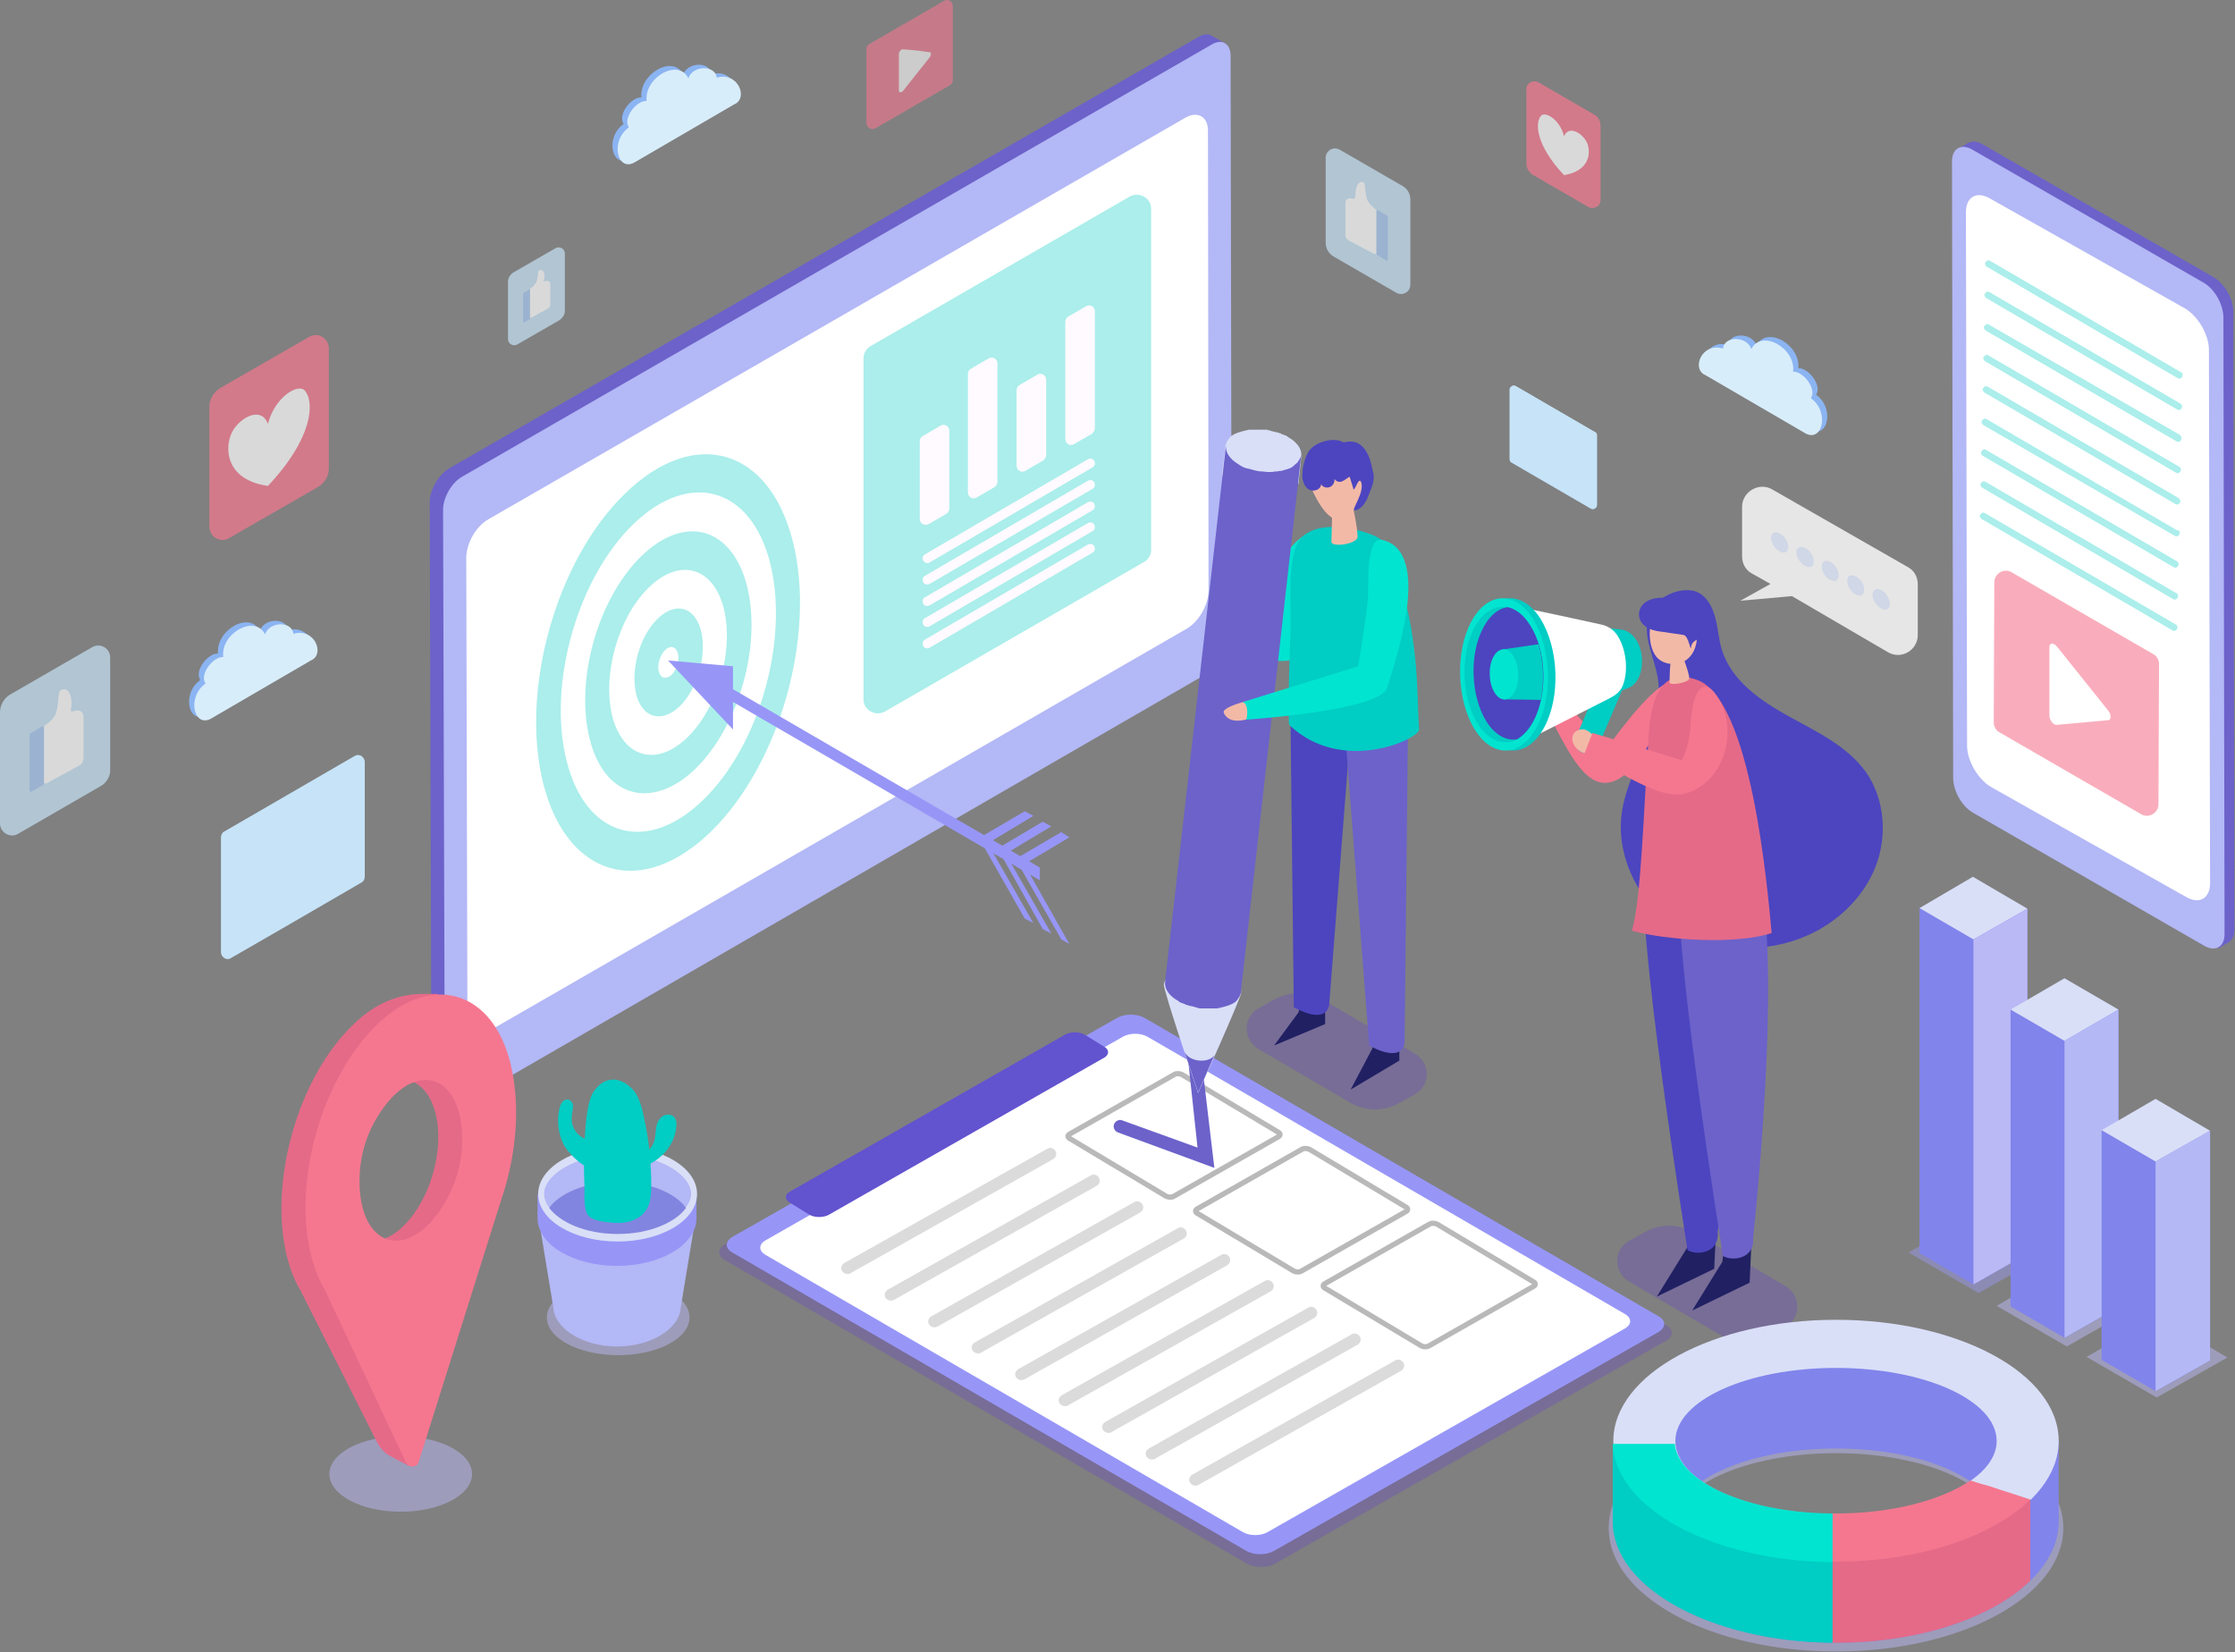 <?xml version="1.0" encoding="utf-8"?>
<!-- Generator: Adobe Illustrator 21.0.2, SVG Export Plug-In . SVG Version: 6.00 Build 0)  -->
<svg version="1.1" id="OBJECTS" xmlns="http://www.w3.org/2000/svg" xmlns:xlink="http://www.w3.org/1999/xlink" x="0px" y="0px"
	 viewBox="0 0 385.4 284.9" style="enable-background:new 0 0 385.4 284.9;" xml:space="preserve">
<rect x="0" y="0" width="385.4" height="284.9" fill="#808080" stroke="none"/>
<style type="text/css">
	.st0{fill:#6C62CA;}
	.st1{fill:#B3B8F6;}
	.st2{fill:#FFFFFF;}
	.st3{opacity:0.33;fill:#00CDC4;}
	.st4{opacity:0.6;}
	.st5{fill:#F5778F;}
	.st6{fill:#8BB4F2;}
	.st7{fill:#D8EDFA;}
	.st8{clip-path:url(#SVGID_1_);fill:#C6E3F7;}
	.st9{opacity:0.44;clip-path:url(#SVGID_1_);fill:#C6E3F7;}
	.st10{opacity:0.7;}
	.st11{fill:#C6E3F7;}
	.st12{fill:#A7C9F2;}
	.st13{opacity:0.8;}
	.st14{fill:#E4ECFF;}
	.st15{fill:#9796F7;}
	.st16{fill:#FFFAFF;}
	.st17{opacity:0.3;fill:#6642CC;}
	.st18{fill:#6253CF;}
	.st19{fill:#DBDBDB;}
	.st20{fill:none;stroke:#B9B9BA;stroke-width:0.903;stroke-miterlimit:10;}
	.st21{fill:#202063;}
	.st22{fill:#4C45BF;}
	.st23{fill:#01E4D0;}
	.st24{fill:#00CDC4;}
	.st25{fill:#F3B9A7;}
	.st26{fill:#D9DFF7;}
	.st27{opacity:0.57;fill:#00CDC4;}
	.st28{fill:#E56A88;}
	.st29{opacity:0.5;fill:#9997E9;}
	.st30{opacity:0.5;fill:#BBB8F6;}
	.st31{fill:#8184EB;}
	.st32{fill:#BBB8F6;}
	.st33{fill:#B4B9F6;}
	.st34{fill:#D9DFF6;}
	.st35{fill:#8285DF;}
	.st36{clip-path:url(#SVGID_2_);fill:#C6E3F7;}
	.st37{opacity:0.44;clip-path:url(#SVGID_2_);fill:#C6E3F7;}
</style>
<g>
	<g>
		<g>
			<path class="st0" d="M381.7,47.8l-39.8-22.9c-1-0.6-1.9-0.6-2.6-0.2l-1.4,0.8l0.4,1.9l0.2,105.9c0,2.2,1.6,5,3.5,6.1l39,22.4
				l-1.7,1l3.3,0.7l1.7-1c0.6-0.4,1-1.1,1-2.2l-0.2-106.3C385.2,51.6,383.6,48.9,381.7,47.8z"/>
			<path class="st1" d="M379.9,48.7c2,1.1,3.5,3.8,3.5,6.1l0.2,106.3c0,2.2-1.6,3.1-3.5,2l-39.8-22.9c-2-1.1-3.5-3.8-3.5-6.1
				l-0.2-106.3c0-2.2,1.6-3.1,3.5-2L379.9,48.7z"/>
			<g>
				<path class="st2" d="M339.2,128.6c0,2.6,1.9,5.8,4.1,7.1l33.7,19c2.3,1.3,4.1,0.2,4.1-2.4l-0.2-92c0-2.6-1.9-5.8-4.1-7.1
					l-33.7-19c-2.3-1.3-4.1-0.2-4.1,2.4L339.2,128.6z"/>
			</g>
		</g>
		<g>
			<path class="st3" d="M376.3,64.4c0.1,0.2,0.1,0.4,0,0.6c-0.2,0.3-0.5,0.4-0.8,0.2l-32.9-19.2c-0.3-0.2-0.4-0.6-0.2-0.8
				c0.2-0.3,0.5-0.4,0.8-0.2l32.9,19.2C376.2,64.2,376.3,64.3,376.3,64.4z M376.2,69.8c0.1,0.2,0.1,0.4,0,0.6
				c-0.2,0.3-0.5,0.4-0.8,0.2l-32.9-19.2c-0.3-0.2-0.4-0.6-0.2-0.8c0.2-0.3,0.5-0.4,0.8-0.2L376,69.6
				C376.1,69.7,376.1,69.7,376.2,69.8z M376.1,75.3c0.1,0.2,0.1,0.4,0,0.6c-0.2,0.3-0.5,0.4-0.8,0.2L342.4,57
				c-0.3-0.2-0.4-0.6-0.2-0.8c0.2-0.3,0.5-0.4,0.8-0.2L375.9,75C376,75.1,376,75.2,376.1,75.3z M376,80.7c0.1,0.2,0.1,0.4,0,0.6
				c-0.2,0.3-0.5,0.4-0.8,0.2l-32.9-19.2c-0.3-0.2-0.4-0.6-0.2-0.8c0.2-0.3,0.5-0.4,0.8-0.2l32.9,19.2
				C375.8,80.5,375.9,80.6,376,80.7z M375.9,86.1c0.1,0.2,0.1,0.4,0,0.6c-0.2,0.3-0.5,0.4-0.8,0.2l-32.9-19.2
				c-0.3-0.2-0.4-0.6-0.2-0.8c0.2-0.3,0.5-0.4,0.8-0.2l32.9,19.2C375.7,86,375.8,86.1,375.9,86.1z M375.8,91.6
				c0.1,0.2,0.1,0.4,0,0.6c-0.2,0.3-0.5,0.4-0.8,0.2L342,73.3c-0.3-0.2-0.4-0.6-0.2-0.8c0.2-0.3,0.5-0.4,0.8-0.2l32.9,19.2
				C375.6,91.4,375.7,91.5,375.8,91.6z M375.6,97c0.1,0.2,0.1,0.4,0,0.6c-0.2,0.3-0.5,0.4-0.8,0.2l-32.9-19.2
				c-0.3-0.2-0.4-0.6-0.2-0.8c0.2-0.3,0.5-0.4,0.8-0.2l32.9,19.2C375.5,96.9,375.6,96.9,375.6,97z M375.5,102.5
				c0.1,0.2,0.1,0.4,0,0.6c-0.2,0.3-0.5,0.4-0.8,0.2l-32.9-19.2c-0.3-0.2-0.4-0.6-0.2-0.8c0.2-0.3,0.5-0.4,0.8-0.2l32.9,19.2
				C375.4,102.3,375.5,102.4,375.5,102.5z M375.4,107.9c0.1,0.2,0.1,0.4,0,0.6c-0.2,0.3-0.5,0.4-0.8,0.2l-32.9-19.2
				c-0.3-0.2-0.4-0.6-0.2-0.8c0.2-0.3,0.5-0.4,0.8-0.2l32.9,19.2C375.3,107.7,375.4,107.8,375.4,107.9z"/>
		</g>
		<g class="st4">
			<g>
				<path class="st5" d="M343.9,100.4l-0.1,24.2c0,0.7,0.4,1.4,1,1.7l24.4,14.1c1.3,0.8,3-0.2,3-1.7l0.1-24.2c0-0.7-0.4-1.4-1-1.7
					l-24.4-14.1C345.6,97.9,343.9,98.9,343.9,100.4z"/>
			</g>
			<path class="st2" d="M353.4,117.5v-5.9c0-0.8,0.7-0.8,1.3-0.1l4.4,5.5l4.4,5.5c0.6,0.7,0.6,1.7,0,1.7l-4.4,0.4l-4.4,0.4
				c-0.6,0.1-1.3-0.8-1.3-1.6V117.5z"/>
		</g>
	</g>
	<g>
		<g>
			<path class="st6" d="M302.9,59.6c-0.7-2.2-4.6-2.4-4.9-0.1c-3.7-1.1-5.5,3.6-3,4.6l17,9.9c3.1,2,4.5-3.5,1.2-5.9c0,0,0,0,0-0.1
				c1-1.6-1.4-4.6-3.1-4.5C310.5,59.4,304.6,56.1,302.9,59.6z"/>
		</g>
		<g>
			<path class="st7" d="M302,60.2c-0.7-2.2-4.6-2.4-4.9-0.1c-3.7-1.1-5.5,3.6-3,4.6l17,9.9c3.1,2,4.5-3.5,1.2-5.9c0,0,0,0,0-0.1
				c1-1.6-1.4-4.6-3.1-4.5C309.7,60,303.7,56.7,302,60.2z"/>
		</g>
	</g>
	<g>
		<g>
			<path class="st6" d="M44.8,108.8c0.7-2.2,4.6-2.4,4.9-0.1c3.7-1.1,5.5,3.6,3,4.6l-17,9.9c-3.1,2-4.5-3.5-1.2-5.9c0,0,0,0,0-0.1
				c-1-1.6,1.4-4.6,3.1-4.5C37.2,108.6,43.1,105.3,44.8,108.8z"/>
		</g>
		<g>
			<path class="st7" d="M45.7,109.4c0.7-2.2,4.6-2.4,4.9-0.1c3.7-1.1,5.5,3.6,3,4.6l-17,9.9c-3.1,2-4.5-3.5-1.2-5.9c0,0,0,0,0-0.1
				c-1-1.6,1.4-4.6,3.1-4.5C38,109.2,44,105.9,45.7,109.4z"/>
		</g>
	</g>
	<g>
		<defs>
			<path id="SVGID_5_" d="M260.7,79.8l13.6,7.9c0.5,0.3,1.1-0.1,1.1-0.6v-12c0-0.3-0.1-0.5-0.4-0.6l-13.6-7.9
				c-0.5-0.3-1.1,0.1-1.1,0.6v12C260.3,79.5,260.5,79.7,260.7,79.8z"/>
		</defs>
		<clipPath id="SVGID_1_">
			<use xlink:href="#SVGID_5_"  style="overflow:visible;"/>
		</clipPath>
		<polygon class="st8" points="260.3,79.6 275.4,88.4 275.4,74.6 260.3,65.9 		"/>
		<polygon class="st9" points="260.3,79.6 275.4,88.4 267.5,76.2 		"/>
		<path class="st8" d="M268.2,77.1l7.2-2.5l-15.1-8.7l6.5,10.7C267.1,77.1,267.7,77.3,268.2,77.1z"/>
	</g>
	<g class="st10">
		<path class="st11" d="M96.5,55.2l-7.3,4.2c-0.7,0.4-1.6-0.1-1.6-0.9v-9.9c0-0.6,0.3-1.2,0.9-1.6l7.3-4.2c0.7-0.4,1.6,0.1,1.6,0.9
			v9.9C97.4,54.3,97,54.8,96.5,55.2z"/>
		<g>
			<path class="st12" d="M91.4,55l-1,0.6c-0.1,0-0.2,0-0.2-0.1v-4.9c0,0,0-0.1,0.1-0.1l1-0.6c0.1,0,0.2,0,0.2,0.1v4.9
				C91.5,54.9,91.4,55,91.4,55z"/>
			<path class="st2" d="M93.9,47.5c-0.1-1-0.7-1.1-1-0.8c-0.2,0.2-0.1,1.5-0.5,2.1c-0.3,0.5-0.7,0.8-0.9,0.9c0,0-0.1,0.1-0.1,0.1
				v2.3v2.6c0,0.1,0.1,0.2,0.2,0.1l2.9-1.6c0.2-0.1,0.4-0.4,0.4-0.6V49c0-0.4-0.3-0.7-1-0.5c-0.1,0-0.2,0-0.2-0.1
				C93.9,48.2,93.9,47.8,93.9,47.5z"/>
		</g>
	</g>
	<g class="st10">
		<path class="st11" d="M229.9,44.2l10.9,6.3c1.1,0.6,2.4-0.2,2.4-1.4V34.4c0-1-0.5-1.8-1.3-2.3L231,25.8c-1.1-0.6-2.4,0.2-2.4,1.4
			v14.7C228.6,42.8,229.1,43.7,229.9,44.2z"/>
		<g>
			<path class="st12" d="M237.5,44l1.5,0.9c0.1,0.1,0.3,0,0.3-0.2v-7.3c0-0.1,0-0.1-0.1-0.2l-1.5-0.9c-0.1-0.1-0.3,0-0.3,0.2v7.3
				C237.4,43.9,237.4,43.9,237.5,44z"/>
			<path class="st2" d="M233.8,32.8c0.2-1.5,1.1-1.6,1.4-1.3c0.3,0.3,0.1,2.2,0.7,3.2c0.5,0.8,1.1,1.2,1.3,1.4
				c0.1,0,0.1,0.1,0.1,0.2v3.4v3.9c0,0.1-0.1,0.2-0.3,0.2l-4.4-2.3c-0.3-0.2-0.6-0.5-0.6-0.9V35c0-0.6,0.4-1,1.4-0.7
				c0.1,0,0.3-0.1,0.2-0.2C233.8,33.8,233.7,33.2,233.8,32.8z"/>
		</g>
	</g>
	<g class="st10">
		<path class="st11" d="M17.3,135.6l-14.2,8.2C1.8,144.6,0,143.6,0,142v-19.2c0-1.2,0.7-2.4,1.7-3l14.2-8.2c1.4-0.8,3.1,0.2,3.1,1.8
			v19.2C19.1,133.8,18.4,135,17.3,135.6z"/>
		<g>
			<path class="st12" d="M7.5,135.3l-2,1.2c-0.2,0.1-0.4,0-0.4-0.2v-9.6c0-0.1,0-0.2,0.1-0.2l2-1.2c0.2-0.1,0.4,0,0.4,0.2v9.6
				C7.6,135.2,7.6,135.3,7.5,135.3z"/>
			<path class="st2" d="M12.3,120.7c-0.2-2-1.4-2.1-1.9-1.6c-0.5,0.4-0.2,2.9-0.9,4.2c-0.6,1.1-1.5,1.6-1.8,1.8
				c-0.1,0-0.1,0.1-0.1,0.2v4.5v5.1c0,0.2,0.2,0.3,0.4,0.2l5.7-3.1c0.4-0.2,0.7-0.7,0.7-1.2v-7.2c0-0.8-0.6-1.4-1.9-0.9
				c-0.2,0.1-0.3-0.1-0.3-0.3C12.3,122,12.4,121.2,12.3,120.7z"/>
		</g>
	</g>
	<g class="st10">
		<path class="st5" d="M54.8,84l-15.3,8.8c-1.5,0.9-3.4-0.2-3.4-2V70.2c0-1.3,0.7-2.6,1.9-3.3l15.3-8.8c1.5-0.9,3.4,0.2,3.4,2v20.7
			C56.7,82.1,56,83.3,54.8,84z"/>
		<path class="st2" d="M39.8,75c1.1-2.8,5.2-5.2,6.4-1.9c1.2-4.7,5.3-7.1,6.4-5.7c1.6,1.9,1.5,8-6.4,16.4
			C39.3,82.8,38.7,77.9,39.8,75z"/>
	</g>
	<g class="st10">
		<path class="st5" d="M264.4,30.2l9.5,5.5c0.9,0.5,2.1-0.1,2.1-1.2V21.7c0-0.8-0.4-1.6-1.2-2l-9.5-5.5c-0.9-0.5-2.1,0.1-2.1,1.2
			v12.8C263.2,29,263.7,29.8,264.4,30.2z"/>
		<path class="st2" d="M273.7,24.7c-0.7-1.7-3.2-3.2-4-1.2c-0.7-2.9-3.3-4.4-4-3.5c-1,1.2-0.9,5,4,10.2
			C274,29.5,274.4,26.5,273.7,24.7z"/>
	</g>
	<g class="st4">
		<g>
			<path class="st5" d="M164.3,1.1l0,12.7c0,0.4-0.2,0.7-0.5,0.9l-12.8,7.4c-0.7,0.4-1.6-0.1-1.6-0.9l0-12.7c0-0.4,0.2-0.7,0.5-0.9
				l12.8-7.4C163.4-0.3,164.3,0.2,164.3,1.1z"/>
		</g>
		<path class="st2" d="M155,12.5v3.1c0,0.4,0.4,0.4,0.7,0.1l2.3-2.9l2.3-2.9c0.3-0.4,0.3-0.9,0-0.9L158,8.7l-2.3-0.2
			c-0.3,0-0.7,0.4-0.7,0.8V12.5z"/>
	</g>
	<g class="st13">
		<path class="st2" d="M305.6,84.4L329,97.8c1.1,0.6,1.7,1.7,1.7,3l0,8.7c0,2.6-2.8,4.3-5.1,3l-16.6-9.7l-8.9,0.8l5.2-2.9l-3.2-1.8
			c-1.1-0.6-1.7-1.7-1.7-3l0-8.6C300.5,84.7,303.4,83.1,305.6,84.4z"/>
		<path class="st14" d="M323.3,101.7c0.5-0.4,1.5,0.1,2.1,1c0.6,0.9,0.7,1.9,0.1,2.3c-0.5,0.4-1.5-0.1-2.1-1
			C322.8,103.1,322.7,102.1,323.3,101.7z M319,101.6c0.6,0.9,1.6,1.3,2.1,1c0.5-0.4,0.5-1.4-0.1-2.3c-0.6-0.9-1.6-1.3-2.1-1
			C318.4,99.6,318.4,100.7,319,101.6z M314.6,99.1c0.6,0.9,1.6,1.3,2.1,1c0.5-0.4,0.5-1.4-0.1-2.3c-0.6-0.9-1.6-1.3-2.1-1
			C314,97.2,314,98.2,314.6,99.1z M310.3,96.7c0.6,0.9,1.6,1.3,2.1,1c0.5-0.4,0.5-1.4-0.1-2.3c-0.6-0.9-1.6-1.3-2.1-1
			C309.6,94.7,309.6,95.8,310.3,96.7z M305.9,94.2c0.6,0.9,1.6,1.3,2.1,1c0.5-0.4,0.5-1.4-0.1-2.3c-0.6-0.9-1.6-1.3-2.1-1
			C305.2,92.3,305.3,93.3,305.9,94.2z"/>
	</g>
	<g>
		<g>
			<path class="st6" d="M117.8,12.9c0.7-2.2,4.6-2.4,4.9-0.1c3.7-1.1,5.5,3.6,3,4.6l-17,9.9c-3.1,2-4.5-3.5-1.2-5.9c0,0,0,0,0-0.1
				c-1-1.6,1.4-4.6,3.1-4.5C110.2,12.7,116.2,9.3,117.8,12.9z"/>
		</g>
		<g>
			<path class="st7" d="M118.7,13.5c0.7-2.2,4.6-2.4,4.9-0.1c3.7-1.1,5.5,3.6,3,4.6l-17,9.9c-3.1,2-4.5-3.5-1.2-5.9c0,0,0,0,0-0.1
				c-1-1.6,1.4-4.6,3.1-4.5C111.1,13.3,117,10,118.7,13.5z"/>
		</g>
	</g>
	<g>
		<g>
			<g>
				<path class="st0" d="M77.4,80.8L206.6,6.4c1-0.6,1.8-0.6,2.4-0.2l0,0l2.6,1.5l-1.7,1l0.2,99.9c0,2.1-1.5,4.7-3.3,5.7l-128.4,74
					l1.6,0.9l-2.1,1.2l-2.6-1.5l0,0c-0.6-0.4-0.9-1.1-0.9-2.1L74.1,86.6C74.1,84.5,75.6,81.9,77.4,80.8z"/>
				<path class="st1" d="M208.9,7.7c1.8-1.1,3.3-0.2,3.3,1.9l0.2,100.3c0,2.1-1.5,4.7-3.3,5.7L80,190.2c-1.8,1.1-3.3,0.2-3.3-1.9
					L76.4,87.9c0-2.1,1.5-4.7,3.3-5.7L208.9,7.7z"/>
				<g>
					<path class="st2" d="M208.4,101.8c0,2.5-1.7,5.5-3.9,6.7l-72.8,42l-47.2,27.2c-2.1,1.2-3.9,0.2-3.9-2.2l-0.2-79.3
						c0-2.5,1.7-5.5,3.9-6.7l59.2-34.1l60.9-35.1c2.1-1.2,3.9-0.2,3.9,2.2L208.4,101.8z"/>
				</g>
			</g>
		</g>
		<g>
			<g>
				<g>
					<path class="st3" d="M93.7,135.2c4.1,16.1,17,19.8,28.9,8.2c11.9-11.6,18.2-34,14.1-50.1c-4.1-16.1-17-19.8-28.9-8.2
						C95.9,96.6,89.6,119.1,93.7,135.2z"/>
					<path class="st2" d="M121.3,137.9c9.7-9.4,14.8-27.7,11.5-40.8c-3.3-13.1-13.9-16.1-23.6-6.7c-9.7,9.4-14.8,27.7-11.5,40.8
						C101,144.4,111.6,147.4,121.3,137.9z"/>
					<path class="st3" d="M119.9,132.6c7.5-7.3,11.5-21.4,8.9-31.6c-2.6-10.1-10.7-12.4-18.2-5.1c-7.5,7.3-11.5,21.4-8.9,31.6
						C104.2,137.5,112.4,139.8,119.9,132.6z"/>
					<path class="st2" d="M118.5,127.2c5.3-5.1,8.1-15.1,6.3-22.3c-1.8-7.1-7.6-8.8-12.9-3.6c-5.3,5.1-8.1,15.1-6.3,22.3
						C107.5,130.7,113.2,132.3,118.5,127.2z"/>
					<path class="st3" d="M117.2,121.8c3.1-3,4.7-8.8,3.7-13c-1.1-4.2-4.4-5.1-7.5-2.1c-3.1,3-4.7,8.8-3.7,13
						C110.7,123.8,114.1,124.8,117.2,121.8z"/>
					<path class="st2" d="M115.8,116.4c0.9-0.9,1.4-2.5,1.1-3.7c-0.3-1.2-1.3-1.5-2.2-0.6c-0.9,0.9-1.4,2.5-1.1,3.7
						C113.9,117,114.9,117.2,115.8,116.4z"/>
				</g>
			</g>
			<g>
				<polygon class="st15" points="120.8,117.8 179.3,151.8 179.3,149.6 120.8,115.6 				"/>
				<polygon class="st15" points="126.4,114.9 115.2,113.9 126.4,125.8 				"/>
				<polygon class="st15" points="183,143.5 184.4,144.4 177,148.8 175.5,147.9 				"/>
				<polygon class="st15" points="179.8,141.7 181.3,142.5 173.8,147 172.4,146.1 				"/>
				<polygon class="st15" points="176.7,139.9 178.2,140.7 170.7,145.2 169.2,144.3 				"/>
				<polygon class="st15" points="170.7,146.1 169.2,145.2 176.7,158.4 178.2,159.2 				"/>
				<polygon class="st15" points="173.8,147.9 172.4,147 179.8,160.2 181.3,161 				"/>
				<polygon class="st15" points="177,149.7 175.5,148.8 183,162 184.4,162.8 				"/>
			</g>
		</g>
		<g>
			<path class="st3" d="M197.3,96.9l-44.7,25.8c-1.6,0.9-3.7-0.2-3.7-2.1V61.8c0-0.9,0.5-1.7,1.2-2.1l44.7-25.8
				c1.6-0.9,3.7,0.2,3.7,2.1v58.9C198.5,95.7,198,96.5,197.3,96.9z"/>
			<path class="st16" d="M160.3,97l28.1-16.4c0.4-0.2,0.5-0.7,0.3-1.1c-0.2-0.4-0.7-0.5-1.1-0.3l-28.1,16.4
				c-0.4,0.2-0.5,0.7-0.3,1.1c0.2,0.3,0.4,0.4,0.7,0.4C160,97.1,160.2,97.1,160.3,97z M159.9,100.8c-0.3,0-0.6-0.1-0.7-0.4
				c-0.2-0.4-0.1-0.9,0.3-1.1l28.1-16.4c0.4-0.2,0.9-0.1,1.1,0.3c0.2,0.4,0.1,0.9-0.3,1.1l-28.1,16.4
				C160.2,100.7,160,100.8,159.9,100.8z M159.9,104.5c-0.3,0-0.6-0.1-0.7-0.4c-0.2-0.4-0.1-0.9,0.3-1.1l28.1-16.4
				c0.4-0.2,0.9-0.1,1.1,0.3c0.2,0.4,0.1,0.9-0.3,1.1l-28.1,16.4C160.2,104.4,160,104.5,159.9,104.5z M159.9,108.1
				c-0.3,0-0.6-0.1-0.7-0.4c-0.2-0.4-0.1-0.9,0.3-1.1l28.1-16.4c0.4-0.2,0.9-0.1,1.1,0.3c0.2,0.4,0.1,0.9-0.3,1.1L160.3,108
				C160.2,108.1,160,108.1,159.9,108.1z M159.9,111.8c-0.3,0-0.6-0.1-0.7-0.4c-0.2-0.4-0.1-0.9,0.3-1.1l28.1-16.4
				c0.4-0.2,0.9-0.1,1.1,0.3c0.2,0.4,0.1,0.9-0.3,1.1l-28.1,16.4C160.2,111.8,160,111.8,159.9,111.8z"/>
			<path class="st16" d="M158.6,89.5V76.1c0-0.4,0.2-0.7,0.5-0.9l3.1-1.8c0.7-0.4,1.5,0.1,1.5,0.9v13.4c0,0.4-0.2,0.7-0.5,0.9
				l-3.1,1.8C159.4,90.7,158.6,90.3,158.6,89.5z M172,83.1V62.7c0-0.8-0.8-1.3-1.5-0.9l-3.1,1.8c-0.3,0.2-0.5,0.5-0.5,0.9v20.4
				c0,0.8,0.8,1.3,1.5,0.9l3.1-1.8C171.8,83.8,172,83.4,172,83.1z M180.4,78.5v-13c0-0.8-0.8-1.3-1.5-0.9l-3.1,1.8
				c-0.3,0.2-0.5,0.5-0.5,0.9v13c0,0.8,0.8,1.3,1.5,0.9l3.1-1.8C180.2,79.2,180.4,78.8,180.4,78.5z M188.8,73.8V53.7
				c0-0.8-0.8-1.3-1.5-0.9l-3.1,1.8c-0.3,0.2-0.5,0.5-0.5,0.9v20.2c0,0.8,0.8,1.3,1.5,0.9l3.1-1.8C188.6,74.5,188.8,74.2,188.8,73.8
				z"/>
		</g>
	</g>
	<g>
		<g>
			<path class="st17" d="M192.5,176.1c1.3-0.7,3.4-0.7,4.7,0l90.1,52.4c1.3,0.7,1.3,2,0,2.7l-67.5,38.5c-1.3,0.7-3.4,0.7-4.7,0
				L125,217.3c-1.3-0.7-1.3-2,0-2.7L192.5,176.1z"/>
			<path class="st15" d="M192.7,175.5c1.3-0.7,3.3-0.7,4.6,0l88.7,51.5c1.3,0.7,1.3,1.9,0,2.7l-66.4,37.8c-1.3,0.7-3.3,0.7-4.6,0
				L126.3,216c-1.3-0.7-1.3-1.9,0-2.7L192.7,175.5z"/>
			<path class="st2" d="M193.6,178.8c1.2-0.7,3.1-0.7,4.3,0l82.3,47.8c1.2,0.7,1.2,1.8,0,2.5l-61.6,35.1c-1.2,0.7-3.1,0.7-4.3,0
				L132,216.4c-1.2-0.7-1.2-1.8,0-2.5L193.6,178.8z"/>
			<path class="st18" d="M183.7,178.4c0.9-0.5,2.4-0.5,3.3,0l3.4,2.1c0.9,0.5,0.9,1.4,0,1.9l-47.5,27.1c-0.9,0.5-2.4,0.5-3.3,0
				l-3.4-2.1c-0.9-0.5-0.9-1.4,0-1.9L183.7,178.4z"/>
			<g>
				<path class="st19" d="M206.1,256.2c-0.3,0-0.7-0.2-0.9-0.5c-0.3-0.5-0.1-1.1,0.4-1.4l35-19.7c0.5-0.3,1.1-0.1,1.4,0.4
					c0.3,0.5,0.1,1.1-0.4,1.4l-35,19.7C206.5,256.2,206.3,256.2,206.1,256.2z M198.6,251.7c-0.3,0-0.7-0.2-0.9-0.5
					c-0.3-0.5-0.1-1.1,0.4-1.4l35-19.7c0.5-0.3,1.1-0.1,1.4,0.4c0.3,0.5,0.1,1.1-0.4,1.4l-35,19.7
					C199,251.6,198.8,251.7,198.6,251.7z M191.1,247.1c-0.3,0-0.7-0.2-0.9-0.5c-0.3-0.5-0.1-1.1,0.4-1.4l35-19.7
					c0.5-0.3,1.1-0.1,1.4,0.4c0.3,0.5,0.1,1.1-0.4,1.4l-35,19.7C191.5,247.1,191.3,247.1,191.1,247.1z M183.6,242.5
					c-0.3,0-0.7-0.2-0.9-0.5c-0.3-0.5-0.1-1.1,0.4-1.4l35-19.7c0.5-0.3,1.1-0.1,1.4,0.4c0.3,0.5,0.1,1.1-0.4,1.4l-35,19.7
					C184,242.5,183.8,242.5,183.6,242.5z M176.1,238c-0.3,0-0.7-0.2-0.9-0.5c-0.3-0.5-0.1-1.1,0.4-1.4l35-19.7
					c0.5-0.3,1.1-0.1,1.4,0.4c0.3,0.5,0.1,1.1-0.4,1.4l-35,19.7C176.5,237.9,176.3,238,176.1,238z M168.6,233.4
					c-0.3,0-0.7-0.2-0.9-0.5c-0.3-0.5-0.1-1.1,0.4-1.4l35-19.7c0.5-0.3,1.1-0.1,1.4,0.4c0.3,0.5,0.1,1.1-0.4,1.4l-35,19.7
					C169,233.4,168.8,233.4,168.6,233.4z M161.1,228.9c-0.3,0-0.7-0.2-0.9-0.5c-0.3-0.5-0.1-1.1,0.4-1.4l35-19.7
					c0.5-0.3,1.1-0.1,1.4,0.4c0.3,0.5,0.1,1.1-0.4,1.4l-35,19.7C161.5,228.8,161.3,228.9,161.1,228.9z M153.6,224.3
					c-0.3,0-0.7-0.2-0.9-0.5c-0.3-0.5-0.1-1.1,0.4-1.4l35-19.7c0.5-0.3,1.1-0.1,1.4,0.4c0.3,0.5,0.1,1.1-0.4,1.4l-35,19.7
					C154,224.2,153.8,224.3,153.6,224.3z M146.1,219.7c-0.3,0-0.7-0.2-0.9-0.5c-0.3-0.5-0.1-1.1,0.4-1.4l35-19.7
					c0.5-0.3,1.1-0.1,1.4,0.4c0.3,0.5,0.1,1.1-0.4,1.4l-35,19.7C146.5,219.7,146.3,219.7,146.1,219.7z"/>
			</g>
			<path class="st20" d="M202.5,185.3c0.3-0.2,0.9-0.2,1.3,0l16.7,10c0.3,0.2,0.3,0.5,0,0.7l-18.1,10.3c-0.3,0.2-0.9,0.2-1.3,0
				l-16.7-10c-0.3-0.2-0.3-0.5,0-0.7L202.5,185.3z"/>
			<path class="st20" d="M224.5,198.2c0.3-0.2,0.9-0.2,1.3,0l16.7,10c0.3,0.2,0.3,0.5,0,0.7l-18.1,10.3c-0.3,0.2-0.9,0.2-1.3,0
				l-16.7-10c-0.3-0.2-0.3-0.5,0-0.7L224.5,198.2z"/>
			<path class="st20" d="M246.5,211.1c0.3-0.2,0.9-0.2,1.3,0l16.7,10c0.3,0.2,0.3,0.5,0,0.7l-18.1,10.3c-0.3,0.2-0.9,0.2-1.3,0
				l-16.7-10c-0.3-0.2-0.3-0.5,0-0.7L246.5,211.1z"/>
			<g>
				<path class="st0" d="M192.8,195.3c-0.6-0.2-0.9-0.9-0.7-1.4c0.2-0.6,0.9-0.9,1.4-0.7l13,4.7l-2.4-22.3c-0.1-0.6,0.3-1.2,0.9-1.3
					c0.6-0.1,1.2,0.3,1.3,0.9l3.1,26.2L192.8,195.3C192.8,195.3,192.8,195.3,192.8,195.3z"/>
			</g>
		</g>
	</g>
	<g>
		<path class="st17" d="M228.1,172.4l15.9,9.3c2.7,1.6,2.7,5.5,0,7l-2.7,1.5c-2.6,1.5-5.8,1.5-8.4,0l-15.9-9.3c-2.7-1.6-2.7-5.5,0-7
			l2.7-1.5C222.3,170.9,225.5,170.9,228.1,172.4z"/>
		<g>
			<polygon class="st21" points="224.7,171.8 223.9,174.6 219.7,180.3 228.5,176.6 228.5,172.3 			"/>
			<path class="st22" d="M222.5,120.9l0.6,52.8c0,0,5.4,3.2,6.1-0.4l4.2-53.9L222.5,120.9z"/>
		</g>
		<g>
			<polygon class="st21" points="237.4,178.1 236.6,180.9 232.9,187.9 241.3,182.9 241.3,178.6 			"/>
			<path class="st0" d="M231.9,125.7l4.2,54.6c0,0,5.4,3.2,6.1-0.4l0.6-55.6L231.9,125.7z"/>
		</g>
		<path class="st23" d="M209.7,112c-0.4-1.5,2.2-5,0.5-4.8l9.2-0.3c0,0-0.4-3.9,1.3-9c1-3.1,3.1-4.9,4.4-5.7c0,0-1.2,1.5-0.5,9.3
			c0.4,4.8-1.5,10-1.3,11.5C223.5,115.7,209.7,112,209.7,112z"/>
		<path class="st24" d="M222.5,109.9c0.3-6.5-0.9-15.3,2.5-17.7c2.8-2.1,7.5-1.2,9.4-0.7c4.9,1.4,5,2.2,6.9,8.3
			c3.5,11.5,3,20.1,3.4,26c0.1,1.6-13.3,7.9-22.4-0.8C222.2,124.9,222.1,119.6,222.5,109.9z"/>
		<path class="st25" d="M234.1,92.5c0.1,1.4-4.9,2-4.5,0.8c0-1.5,0.1-3.1,0.1-4.6c0-0.5,0-1,0.3-1.5c0.9-1.7,2.8-1.9,3.1-0.7
			C233.5,88.4,234,90.5,234.1,92.5z"/>
		<path class="st25" d="M226.6,85.2c-0.7-1.4-1.1-3.1-0.8-4.7c0.4-1.6,1.6-3,3.2-3.3c1.7-0.3,3.4,0.8,4.3,2.2
			c0.9,1.5,1.8,2.8,1.7,4.6c-0.1,1.4-1.1,3.4-2,4.5C230.3,91.7,227.8,87.6,226.6,85.2z"/>
		<path class="st22" d="M230.1,82.6c0.1,0.6-0.3,1.2-0.8,1.4c-0.6,0.2-1.2,0-1.5-0.5c0,0.7-0.7,1.1-1.4,1.1c-0.7,0-1.2-0.5-1.5-1.1
			c-0.3-0.6-0.4-1.3-0.3-1.9c0-0.6,0.1-1.3,0.3-1.9c0.2-0.7,0.4-1.3,0.8-1.9c0.9-1.4,4.1-2.6,6-1.5c3.3-0.9,4.5,2.1,5,4.8
			c0.5,1.5-0.1,2.8-0.7,4.3c-0.6,1.7-1.6,2.6-2.4,2.6c-0.7,0,1.8-3.1,1.1-4.9c-0.4-0.9-1,1.4-1.3,1.3c0,0-0.6-2.1-0.7-2.2
			C231.9,82.7,231,83.7,230.1,82.6z"/>
		<g>
			<g>
				<g>
					<path class="st26" d="M203,167.3c-1.4,0.6-2.2,1.5-2.3,2.5c-0.1,1,5.9,18.7,5.9,18.7s7.3-16.2,7.4-17.2c0.1-1-0.4-2-1.6-2.9
						C210,166.6,205.8,166.1,203,167.3z"/>
				</g>
				<path class="st26" d="M213.7,80.4c-0.4,0.1-0.7,0.2-1.1,0.4c-0.3,0.1-0.5,0.2-0.7,0.4c-0.1,0-0.1,0.1-0.2,0.1
					c-0.1,0-0.1,0.1-0.2,0.1c-0.1,0-0.1,0.1-0.2,0.1c-0.1,0.1-0.2,0.2-0.3,0.3c0,0-0.1,0.1-0.1,0.1c0,0,0,0-0.1,0.1
					c0,0-0.1,0.1-0.1,0.1c0,0,0,0,0,0l0.6-4.9c0,0,0,0,0,0c0-0.1,0-0.2,0-0.3c0-0.1,0-0.2,0.1-0.3c0-0.1,0-0.1,0.1-0.2c0,0,0,0,0,0
					c0,0,0,0,0-0.1c0-0.1,0.1-0.2,0.1-0.2c0.1-0.1,0.1-0.2,0.2-0.3c0,0,0-0.1,0.1-0.1c0,0,0,0,0-0.1c0,0,0.1-0.1,0.1-0.1
					c0.1-0.1,0.2-0.2,0.3-0.3c0,0,0.1-0.1,0.2-0.1c0,0,0.1-0.1,0.1-0.1c0.1,0,0.1-0.1,0.2-0.1c0.2-0.1,0.4-0.2,0.7-0.3
					c0.3-0.1,0.7-0.2,1-0.3c0.1,0,0.2,0,0.4-0.1c0.2,0,0.4-0.1,0.5-0.1c0.1,0,0.2,0,0.3,0c0.1,0,0.1,0,0.2,0c0.1,0,0.2,0,0.3,0
					c0.2,0,0.4,0,0.6,0c0.1,0,0.1,0,0.2,0c0,0,0.1,0,0.1,0c0.1,0,0.1,0,0.2,0c0.2,0,0.3,0,0.5,0c0.2,0,0.3,0,0.5,0c0,0,0,0,0,0
					c0,0,0,0,0,0c0.1,0,0.3,0,0.4,0.1c0.1,0,0.3,0,0.4,0.1c0.1,0,0.3,0.1,0.4,0.1c0,0,0,0,0,0c0,0,0,0,0,0c0.1,0,0.3,0.1,0.4,0.1
					c0.2,0,0.3,0.1,0.5,0.1c0.1,0,0.1,0.1,0.2,0.1c0,0,0.1,0,0.1,0c0.1,0,0.1,0,0.2,0.1c0.2,0.1,0.3,0.1,0.5,0.2
					c0.1,0,0.2,0.1,0.3,0.1c0.1,0,0.1,0.1,0.2,0.1c0,0,0.1,0,0.1,0.1c0.3,0.2,0.5,0.3,0.8,0.5c1.2,0.9,1.7,1.9,1.6,2.9l-0.5,4.8
					c-0.3-0.5-0.7-1.1-1.4-1.5c-0.3-0.2-0.5-0.4-0.8-0.5c-0.1,0-0.1-0.1-0.2-0.1c-0.1,0-0.1-0.1-0.2-0.1c0,0-1.7,1.4-4.3,1
					C214.6,81.9,213.7,80.4,213.7,80.4z"/>
				<path class="st0" d="M223.2,80.2c0.2-0.2,0.4-0.3,0.6-0.5c0,0,0,0,0-0.1c0.2-0.2,0.3-0.4,0.4-0.6c0,0,0,0,0,0
					c0.1-0.2,0.2-0.5,0.2-0.7L214,170.8c0,0,0,0,0,0c0,0.1,0,0.2,0,0.3c0,0.1,0,0.2-0.1,0.3c0,0.1,0,0.1-0.1,0.2c0,0,0,0,0,0
					c0,0,0,0,0,0.1c0,0.1-0.1,0.2-0.1,0.2c-0.1,0.1-0.1,0.2-0.2,0.3c0,0,0,0.1-0.1,0.1c0,0,0,0,0,0.1c0,0-0.1,0.1-0.1,0.1
					c-0.1,0.1-0.2,0.2-0.3,0.3c0,0-0.1,0.1-0.2,0.1c0,0-0.1,0.1-0.1,0.1c-0.1,0-0.1,0.1-0.2,0.1c-0.2,0.1-0.4,0.2-0.7,0.3
					c-0.3,0.1-0.7,0.2-1,0.3c-0.1,0-0.2,0-0.4,0.1c-0.2,0-0.4,0.1-0.5,0.1c-0.1,0-0.2,0-0.3,0c-0.1,0-0.1,0-0.2,0
					c-0.1,0-0.2,0-0.3,0c-0.2,0-0.4,0-0.6,0c-0.1,0-0.1,0-0.2,0c0,0-0.1,0-0.1,0c-0.1,0-0.1,0-0.2,0c-0.2,0-0.3,0-0.5,0
					c-0.2,0-0.3,0-0.5,0c0,0,0,0,0,0c0,0,0,0,0,0c-0.1,0-0.3,0-0.4-0.1c-0.1,0-0.3,0-0.4-0.1c-0.1,0-0.3-0.1-0.4-0.1c0,0,0,0,0,0
					c0,0,0,0,0,0c-0.1,0-0.3-0.1-0.4-0.1c-0.2,0-0.3-0.1-0.5-0.1c-0.1,0-0.1-0.1-0.2-0.1c0,0-0.1,0-0.1,0c-0.1,0-0.1,0-0.2-0.1
					c-0.2-0.1-0.3-0.1-0.5-0.2c-0.1,0-0.2-0.1-0.3-0.1c-0.1,0-0.1-0.1-0.2-0.1c0,0-0.1,0-0.1-0.1c-0.3-0.2-0.5-0.3-0.8-0.5
					c-1.2-0.9-1.7-1.9-1.6-2.9l10.5-92.5c-0.1,1,0.4,2,1.6,2.9c0.3,0.2,0.6,0.4,0.9,0.6c0.1,0,0.1,0.1,0.2,0.1
					c0.3,0.2,0.6,0.3,1,0.4c0,0,0.1,0,0.1,0c0.4,0.1,0.7,0.2,1.1,0.3c0,0,0,0,0,0c0.4,0.1,0.8,0.2,1.2,0.2c0,0,0,0,0,0
					c0.4,0,0.8,0.1,1.2,0.1c0,0,0.1,0,0.1,0c0.4,0,0.7,0,1.1-0.1c0.1,0,0.2,0,0.2,0c0.3,0,0.5-0.1,0.8-0.1c0.1,0,0.2,0,0.4-0.1
					c0.4-0.1,0.7-0.2,1-0.3c0.3-0.1,0.6-0.3,0.8-0.5C223.1,80.3,223.2,80.3,223.2,80.2z"/>
				<path class="st0" d="M204.2,181.2c1.3,3.9,2.4,7.2,2.4,7.2s1.3-2.9,2.8-6.4C208.3,183.5,204.8,183.1,204.2,181.2z"/>
			</g>
		</g>
		<path class="st25" d="M217,120.7c-2-0.1-6.1,1.3-6,2.1c0.2,0.8,1.6,2.9,7,0C223.4,119.9,217,120.7,217,120.7z"/>
		<path class="st23" d="M238.3,93.1c9,2,2.1,21.5,0.9,25.5c-1.2,4-24.3,5.5-24.3,5.5c0.3-0.9,0.3-3-0.7-3l20-6.2c0,0,1.5-9,1.7-11.9
			C236,101,235.5,92.5,238.3,93.1z"/>
	</g>
	<g>
		<path class="st17" d="M292,212.5l15.9,9.3c2.7,1.6,2.7,5.5,0,7l-2.7,1.5c-2.6,1.5-5.8,1.5-8.4,0l-15.9-9.3c-2.7-1.6-2.7-5.5,0-7
			l2.7-1.5C286.2,211,289.4,211,292,212.5z"/>
		<path class="st22" d="M284.5,105.6c-0.8,1.8-0.6,3.9-0.1,5.8c0.5,1.9,1.2,3.8,1.5,5.7c1.1,7.9-5,15-6.2,22.8
			c-1.2,7.7,2.9,15.9,9.5,20.1c6.6,4.2,15.4,4.5,22.5,1.3c5.2-2.3,9.6-6.5,11.7-11.8c2.1-5.3,1.6-11.7-1.6-16.3
			c-3.2-4.5-8.5-7-13.4-9.7c-4.9-2.7-9.9-6.2-11.5-11.5c-0.5-1.6-0.6-3.3-1-5c-0.4-1.6-1-3.3-2.4-4.4
			C290.9,100.5,285.7,102.7,284.5,105.6z"/>
		<polygon class="st21" points="291.4,212 290.9,215.2 285.7,223.6 295.6,218.8 295.9,212.3 		"/>
		<path class="st22" d="M291,215.6c1.8,1,5.5,0.4,5.2-3.1c0,0,6.9-63.1-1.8-67.2c-4.6-2.2-7.1-0.4-10.5,5.7
			C281.4,155.8,291,215.6,291,215.6z"/>
		<polygon class="st21" points="297.4,214.4 297,217.6 291.8,226 301.7,221.2 302,214.7 		"/>
		<path class="st0" d="M297.1,216.6c1.8,1,5.5,0.4,5.2-3.1c0,0,6.9-63.1-1.8-67.2c-4.6-2.2-7.1-0.4-10.5,5.7
			C287.5,156.8,297.1,216.6,297.1,216.6z"/>
		<path class="st5" d="M286.7,124.5c1.7-2.9,1.3-4.5,1.2-6.8c-3.3,0.6-10.7,11.2-10.7,11.2s-5.7-5.3-10-11.8l-0.5,5.5
			c3.1,5.7,6,12.4,10,12.4S283.6,129.6,286.7,124.5z"/>
		<g>
			<g>
				<g>
					<path class="st24" d="M273,129.8l-0.3-0.1c-0.9-0.4-1.4-1.5-1-2.4l5.8-13.6c0.2-0.6,0.9-0.8,1.5-0.6l1.7,0.7
						c0.6,0.2,0.8,0.9,0.6,1.5l-5.8,13.6C275,129.8,273.9,130.2,273,129.8z"/>
					<path class="st24" d="M279.8,108.6L279.8,108.6l-3.7-0.4c1.5,2.1,1.6,5.5,1.6,7.8c0,1.4-0.2,2.7-0.4,4l3.8-1.5
						C284.2,116.8,283.8,109.6,279.8,108.6z"/>
					<path class="st27" d="M277.4,109.8c-0.2-0.1-0.2-0.3-0.2-0.5c0-0.3,0.3-0.4,0.5-0.4l2.4,0.3c0.3,0,0.4,0.3,0.4,0.5
						c0,0.3-0.3,0.4-0.5,0.4l-2.4-0.3C277.5,109.8,277.5,109.8,277.4,109.8z M278.3,112.6l3.4-0.1c0.3,0,0.5-0.2,0.4-0.5
						c0-0.3-0.2-0.5-0.5-0.4l-3.4,0.1c-0.3,0-0.5,0.2-0.4,0.5c0,0.2,0.1,0.3,0.3,0.4C278.1,112.6,278.2,112.6,278.3,112.6z
						 M279.3,115.8l2.6-0.5c0.3,0,0.4-0.3,0.4-0.5c0-0.3-0.3-0.4-0.5-0.4l-2.6,0.5c-0.3,0-0.4,0.3-0.4,0.5c0,0.2,0.1,0.3,0.3,0.3
						C279.1,115.8,279.2,115.8,279.3,115.8z M279.1,118.7l2-0.6c0.2-0.1,0.4-0.3,0.3-0.6c-0.1-0.2-0.3-0.4-0.6-0.3l-2,0.6
						c-0.2,0.1-0.4,0.3-0.3,0.6c0,0.1,0.1,0.2,0.3,0.3C278.9,118.8,279,118.8,279.1,118.7z"/>
					<path class="st2" d="M279.8,118.3c1.1-2.7,0.6-6.7-1.1-9c-0.8-1-1.7-1.4-2.6-1.6c-4.9-1.1-16.8-3.6-16.8-3.6l3.1,24
						c0,0,10.3-5.2,15-7.6C278.3,120,279.2,119.6,279.8,118.3z"/>
					<path class="st24" d="M266.3,125.4c-2.8,5.2-7.6,5.4-10.7,0.4c-3.1-5-3.4-13.4-0.6-18.6c2.8-5.2,7.6-5.4,10.7-0.4
						C268.8,111.9,269.1,120.2,266.3,125.4z"/>
					<path class="st23" d="M265,125.4c-2.8,5.2-7.6,5.4-10.7,0.4c-3.1-5-3.4-13.4-0.6-18.6c2.8-5.2,7.6-5.4,10.7-0.4
						C267.5,111.9,267.8,120.2,265,125.4z"/>
					<path class="st24" d="M264.4,124.4c-0.8,1.5-1.8,2.5-2.8,3.1c-2.3,1.2-4.9,0.3-6.8-2.7c-2.8-4.5-3-11.9-0.6-16.5
						c1.5-2.8,3.6-4,5.7-3.5c1.4,0.3,2.8,1.4,3.9,3.2C266.7,112.3,266.9,119.8,264.4,124.4z"/>
					<path class="st22" d="M264.4,124.4c-0.8,1.5-1.8,2.5-2.8,3.1c-1.8,0.3-3.8-0.7-5.3-3.1c-2.7-4.4-3-11.6-0.5-16.2
						c1.1-2.1,2.6-3.3,4.2-3.5c1.4,0.3,2.8,1.4,3.9,3.2C266.7,112.3,266.9,119.8,264.4,124.4z"/>
					<path class="st24" d="M259.1,112l0.2,8.6l6.4,0.1c0.6-3.1,0.5-6.6-0.4-9.6L259.1,112z"/>
					<path class="st23" d="M261.2,119.3c-0.9,1.7-2.5,1.8-3.5,0.1c-1-1.6-1.1-4.4-0.2-6.1c0.9-1.7,2.5-1.8,3.5-0.1
						C262,114.9,262.1,117.6,261.2,119.3z"/>
				</g>
			</g>
		</g>
		<path class="st28" d="M281.4,160.5c6,1.7,18.2,2.4,24.1,0.4c-0.7-7.5-3.5-40.6-13-43.7c-5.9-2-7.8,2.9-8.2,9.6
			C283.4,140.4,283,155.1,281.4,160.5z"/>
		<path class="st25" d="M275,127.1c-0.5-0.6-1.2-1.2-1.9-1.3c-0.8-0.1-1.7,0.3-1.9,1.1c-0.2,0.6,0,1.2,0.3,1.7
			c0.3,0.5,0.9,1,1.5,1.2c0.6,0.2,1.4,0.1,1.8-0.4c0.5-0.5,0.6-1.3,0.2-1.8"/>
		<path class="st5" d="M295.6,119.4c-1.9-2.3-3.8-0.6-4.1,5.9c-0.2,3.6-1.5,5.8-1.5,5.8s-10.3-3.2-15.4-4.7l-1.4,3.6
			c8.1,4.2,13.7,8.2,17.9,6.7C297.8,134.4,300,124.9,295.6,119.4z"/>
		<path class="st25" d="M287.9,117.7c0,0.6,3.4,0,3.4-0.7c0-0.6-0.5-2.1-0.9-3.2c-0.3-0.8-1.3-1.4-2-0.6
			C287.9,113.7,287.9,117.2,287.9,117.7z"/>
		<path class="st25" d="M285.5,113.1c1,1.4,3.2,1.8,4.8,1c1.6-0.8,2.4-2.7,2.3-4.5c-0.2-1.8-1.3-3.4-2.8-4.3
			C284.6,102,283.3,110,285.5,113.1z"/>
		<path class="st22" d="M284.4,108.4c0.8,0.4,1.7,0.5,2.6,0.6c1.1,0.2,2.2,0.3,3.3,0.5c0.9,0.1,1.2,3,1.3,2.1
			c0.2-1.9,3.2-0.9,1.8-4.4c-0.3-0.6-0.6-1.2-1-1.7c-1.8-1.9-5.2-3-7.8-2.1C282.1,104.3,281.9,107.3,284.4,108.4z"/>
	</g>
	<g>
		<polygon class="st29" points="329.1,216 341.2,223 341.2,223 353.3,216.1 341.1,209 341.1,209 		"/>
		<polygon class="st30" points="344.3,225.2 356.4,232.2 368.5,225.3 356.3,218.2 356.3,218.2 		"/>
		<polygon class="st30" points="359.8,234 371.9,241 384.1,234.1 371.9,227 371.9,227 		"/>
		<g>
			<polygon class="st31" points="331,216.1 340.3,221.5 349.6,216.2 349.6,156.7 331,156.6 			"/>
			<polygon class="st26" points="331,156.6 340.3,162 349.6,156.7 340.2,151.2 			"/>
			<polygon class="st32" points="340.3,221.5 340.3,162 349.6,156.7 349.6,216.2 			"/>
		</g>
		<g>
			<polygon class="st31" points="346.7,225.3 356,230.7 365.3,225.4 365.3,174.1 346.7,174.1 			"/>
			<polygon class="st26" points="346.7,174.1 356,179.5 365.3,174.1 356,168.7 			"/>
			<polygon class="st33" points="356,230.7 356,179.5 365.3,174.1 365.3,225.4 			"/>
		</g>
		<g>
			<polygon class="st31" points="362.4,234.5 371.7,239.9 381.1,234.6 381.1,195 362.4,194.9 			"/>
			<polygon class="st26" points="362.4,194.9 371.7,200.3 381.1,195 371.7,189.5 			"/>
			<polygon class="st33" points="371.7,239.9 371.7,200.3 381.1,195 381.1,234.6 			"/>
		</g>
	</g>
	<g>
		<g>
			<path class="st30" d="M316.6,242.2c-21.7,0-39.2,9.6-39.2,21.3c0,11.8,17.6,21.3,39.2,21.3c21.7,0,39.2-9.6,39.2-21.3
				C355.8,251.8,338.2,242.2,316.6,242.2z M316.6,276.4c-15.6,0-28.3-5.8-28.3-12.9c0-7.1,12.7-12.9,28.3-12.9
				c15.6,0,28.3,5.8,28.3,12.9C344.9,270.7,332.2,276.4,316.6,276.4z"/>
			<path class="st31" d="M355,248.5c0,0-5.8-14.4-38.4-14.4s-38.4,21.1-38.4,21.1v7.2c0,11.5,17.2,20.9,38.4,20.9
				c21.2,0,38.4-9.4,38.4-20.9V248.5z M316.6,275c-15.3,0-27.7-5.6-27.7-12.6c0-7,12.4-12.6,27.7-12.6c15.3,0,27.7,5.6,27.7,12.6
				C344.3,269.4,331.9,275,316.6,275z"/>
			<path class="st26" d="M316.6,227.6c-21.2,0-38.4,9.4-38.4,20.9c0,11.5,17.2,20.9,38.4,20.9c21.2,0,38.4-9.4,38.4-20.9
				C355,236.9,337.8,227.6,316.6,227.6z M316.6,261.1c-15.3,0-27.7-5.6-27.7-12.6c0-7,12.4-12.6,27.7-12.6
				c15.3,0,27.7,5.6,27.7,12.6C344.3,255.4,331.9,261.1,316.6,261.1z"/>
		</g>
		<g>
			<path class="st28" d="M339.8,261.1c-5,3.4-13.5,5.7-23.2,5.7c-0.2,0-0.5,0-0.7,0v16.5c0.2,0,0.5,0,0.7,0
				c14.4,0,26.9-4.3,33.5-10.7c0-2.7,0-14,0-14S340.9,261.4,339.8,261.1z"/>
		</g>
		<g>
			<path class="st5" d="M339.8,255.3c-5,3.4-13.5,5.7-23.2,5.7c-0.2,0-0.5,0-0.7,0v8.3c0.2,0,0.5,0,0.7,0c14.4,0,26.9-4.3,33.5-10.7
				c-2.3-0.8-4.7-1.5-7-2.3C342,256,340.9,255.7,339.8,255.3z"/>
		</g>
		<g>
			<path class="st24" d="M316,269.2c-13.4,0.5-27.8-7.1-27.2-14.5c-3.6,0-10.7-5.7-10.7-5.7v13.4c0,11.4,16.9,20.7,37.9,20.9V269.2z
				"/>
			<path class="st23" d="M316,261c-14.7-0.1-26.5-5.4-27.2-12h-10.7c0.5,11.2,17.2,20.2,37.9,20.4V261z"/>
		</g>
	</g>
	<g>
		<g>
			<ellipse class="st30" cx="106.6" cy="227.2" rx="12.3" ry="6.5"/>
			<path class="st1" d="M92.7,209l2.7,16.4c0.2,3.8,5.2,6.8,11,6.8c5.8,0,10.8-3,11-6.8l2.7-16.4H92.7z"/>
			<path class="st15" d="M92.7,205.9v4.2c0,4.5,6.1,8.2,13.7,8.2c7.6,0,13.7-3.7,13.7-8.2v-4.2H92.7z"/>
			<ellipse class="st34" cx="106.5" cy="205.9" rx="13.7" ry="8.2"/>
			<g>
				<path class="st2" d="M106.5,212.7c-7.5,0-12.7-3.6-12.7-6.8c0-3.2,5.2-6.8,12.7-6.8c7.5,0,12.7,3.6,12.7,6.8
					C119.1,209.1,113.9,212.7,106.5,212.7z"/>
				<path class="st1" d="M106.5,212.7c-7.5,0-12.7-3.6-12.7-6.8c0-3.2,5.2-6.8,12.7-6.8c7.5,0,12.7,3.6,12.7,6.8
					C119.1,209.1,113.9,212.7,106.5,212.7z"/>
			</g>
			<path class="st35" d="M106.5,203.8c-5.7,0-10.1,2.1-11.8,4.5c1.8,2.4,6.1,4.5,11.8,4.5c5.7,0,10.1-2.1,11.8-4.5
				C116.5,205.8,112.1,203.8,106.5,203.8z"/>
		</g>
		<path class="st24" d="M101.1,192.9c0.2-1.4,0.4-2.9,1-4.2c0.7-1.3,1.9-2.4,3.3-2.5c1.5-0.2,3,0.8,4,2c0.9,1.3,1.3,2.8,1.6,4.3
			c0.9,3.9,1.3,8,1.3,12c0,1.5-0.1,3-0.9,4.2c-1,1.5-2.9,2.2-4.7,2.2c-1.3,0-4.2-0.2-5.2-1.2c-0.9-1-0.7-3.6-0.7-4.9
			C100.6,200.9,100.7,196.8,101.1,192.9z"/>
		<path class="st24" d="M97.2,197.4c-1-2-1.2-4.3-0.7-6.4c0.2-0.7,0.6-1.4,1.3-1.4c0.6,0,1,0.6,1,1.2c0,0.6-0.2,1.1-0.2,1.7
			c-0.2,1.5,0.6,3,1.9,3.7c0.7,0.4,1.4,0.6,2,1c0.7,0.6,1.1,1.5,1,2.4C102.9,204.1,98.1,199.1,97.2,197.4z"/>
		<path class="st24" d="M114.1,199.3c1.4-1.3,2.3-3,2.5-4.8c0.1-0.7,0.1-1.5-0.5-2c-0.6-0.5-1.6-0.3-2.1,0.2
			c-0.6,0.5-0.8,1.3-0.9,2.1c-0.1,0.8-0.1,1.6-0.4,2.3c-0.3,0.7-0.8,1.4-1.6,1.6c-0.9,0.2-1.8-0.3-2.5,0.2c-1.4,1-0.1,2.5,1.1,2.5
			C111.2,201.4,113,200.3,114.1,199.3z"/>
	</g>
	<g>
		<defs>
			<path id="SVGID_7_" d="M62.3,152.2l-22.4,13c-0.8,0.5-1.8-0.1-1.8-1v-19.8c0-0.4,0.2-0.8,0.6-1l22.4-13c0.8-0.5,1.8,0.1,1.8,1
				v19.8C62.9,151.6,62.7,152,62.3,152.2z"/>
		</defs>
		<clipPath id="SVGID_2_">
			<use xlink:href="#SVGID_7_"  style="overflow:visible;"/>
		</clipPath>
		<polygon class="st36" points="62.9,151.9 38.1,166.2 38.1,143.7 62.9,129.3 		"/>
		<polygon class="st37" points="62.9,151.9 38.1,166.2 51.2,146.1 		"/>
		<path class="st36" d="M50.1,147.8l-11.9-4.1l24.8-14.3L52.3,147C51.8,147.7,50.9,148.1,50.1,147.8z"/>
	</g>
	<g>
		<ellipse class="st30" cx="69.1" cy="254.2" rx="12.3" ry="6.5"/>
		<g>
			<path class="st28" d="M83.9,183.3c-1.6-6.5-8.5-11.9-8.5-11.9s-2.1,0-2.9,0c-3.7,0.1-7.8,1.5-11.7,5.4
				c-9.5,9.2-14.5,27.1-11.3,40c0.6,2.2,1.3,4.1,2.3,5.7l0,0L65,248.7c0.6,1.1,1.4,2,2.5,2.5l3,1.6L82.3,207l0,0
				C85,199.1,85.7,190.5,83.9,183.3z M63.9,188.8c4.6-4.5,9.6-3.1,11.2,3.2c1.6,6.2-0.9,14.9-5.5,19.4c-4.6,4.5-9.6,3.1-11.2-3.2
				C56.8,202,59.3,193.3,63.9,188.8z"/>
			<path class="st5" d="M88,183.3c-3.2-12.8-14-15.6-23.3-6.3c-9.3,9.3-14.3,27-11,39.7c0.6,2.2,1.3,4.1,2.3,5.7l0,0l14,29.8
				c0.5,1,1.9,0.9,2.2-0.1L86.4,207l0,0C89.1,199.1,89.8,190.5,88,183.3z M65.4,192.1c6-9.4,14.1-7.1,14.3,4c0.1,4.2-1.1,8.4-3.4,12
				c-6,9.4-14.1,7.1-14.3-4C61.9,199.8,63.1,195.6,65.4,192.1z"/>
		</g>
	</g>
</g>
</svg>
